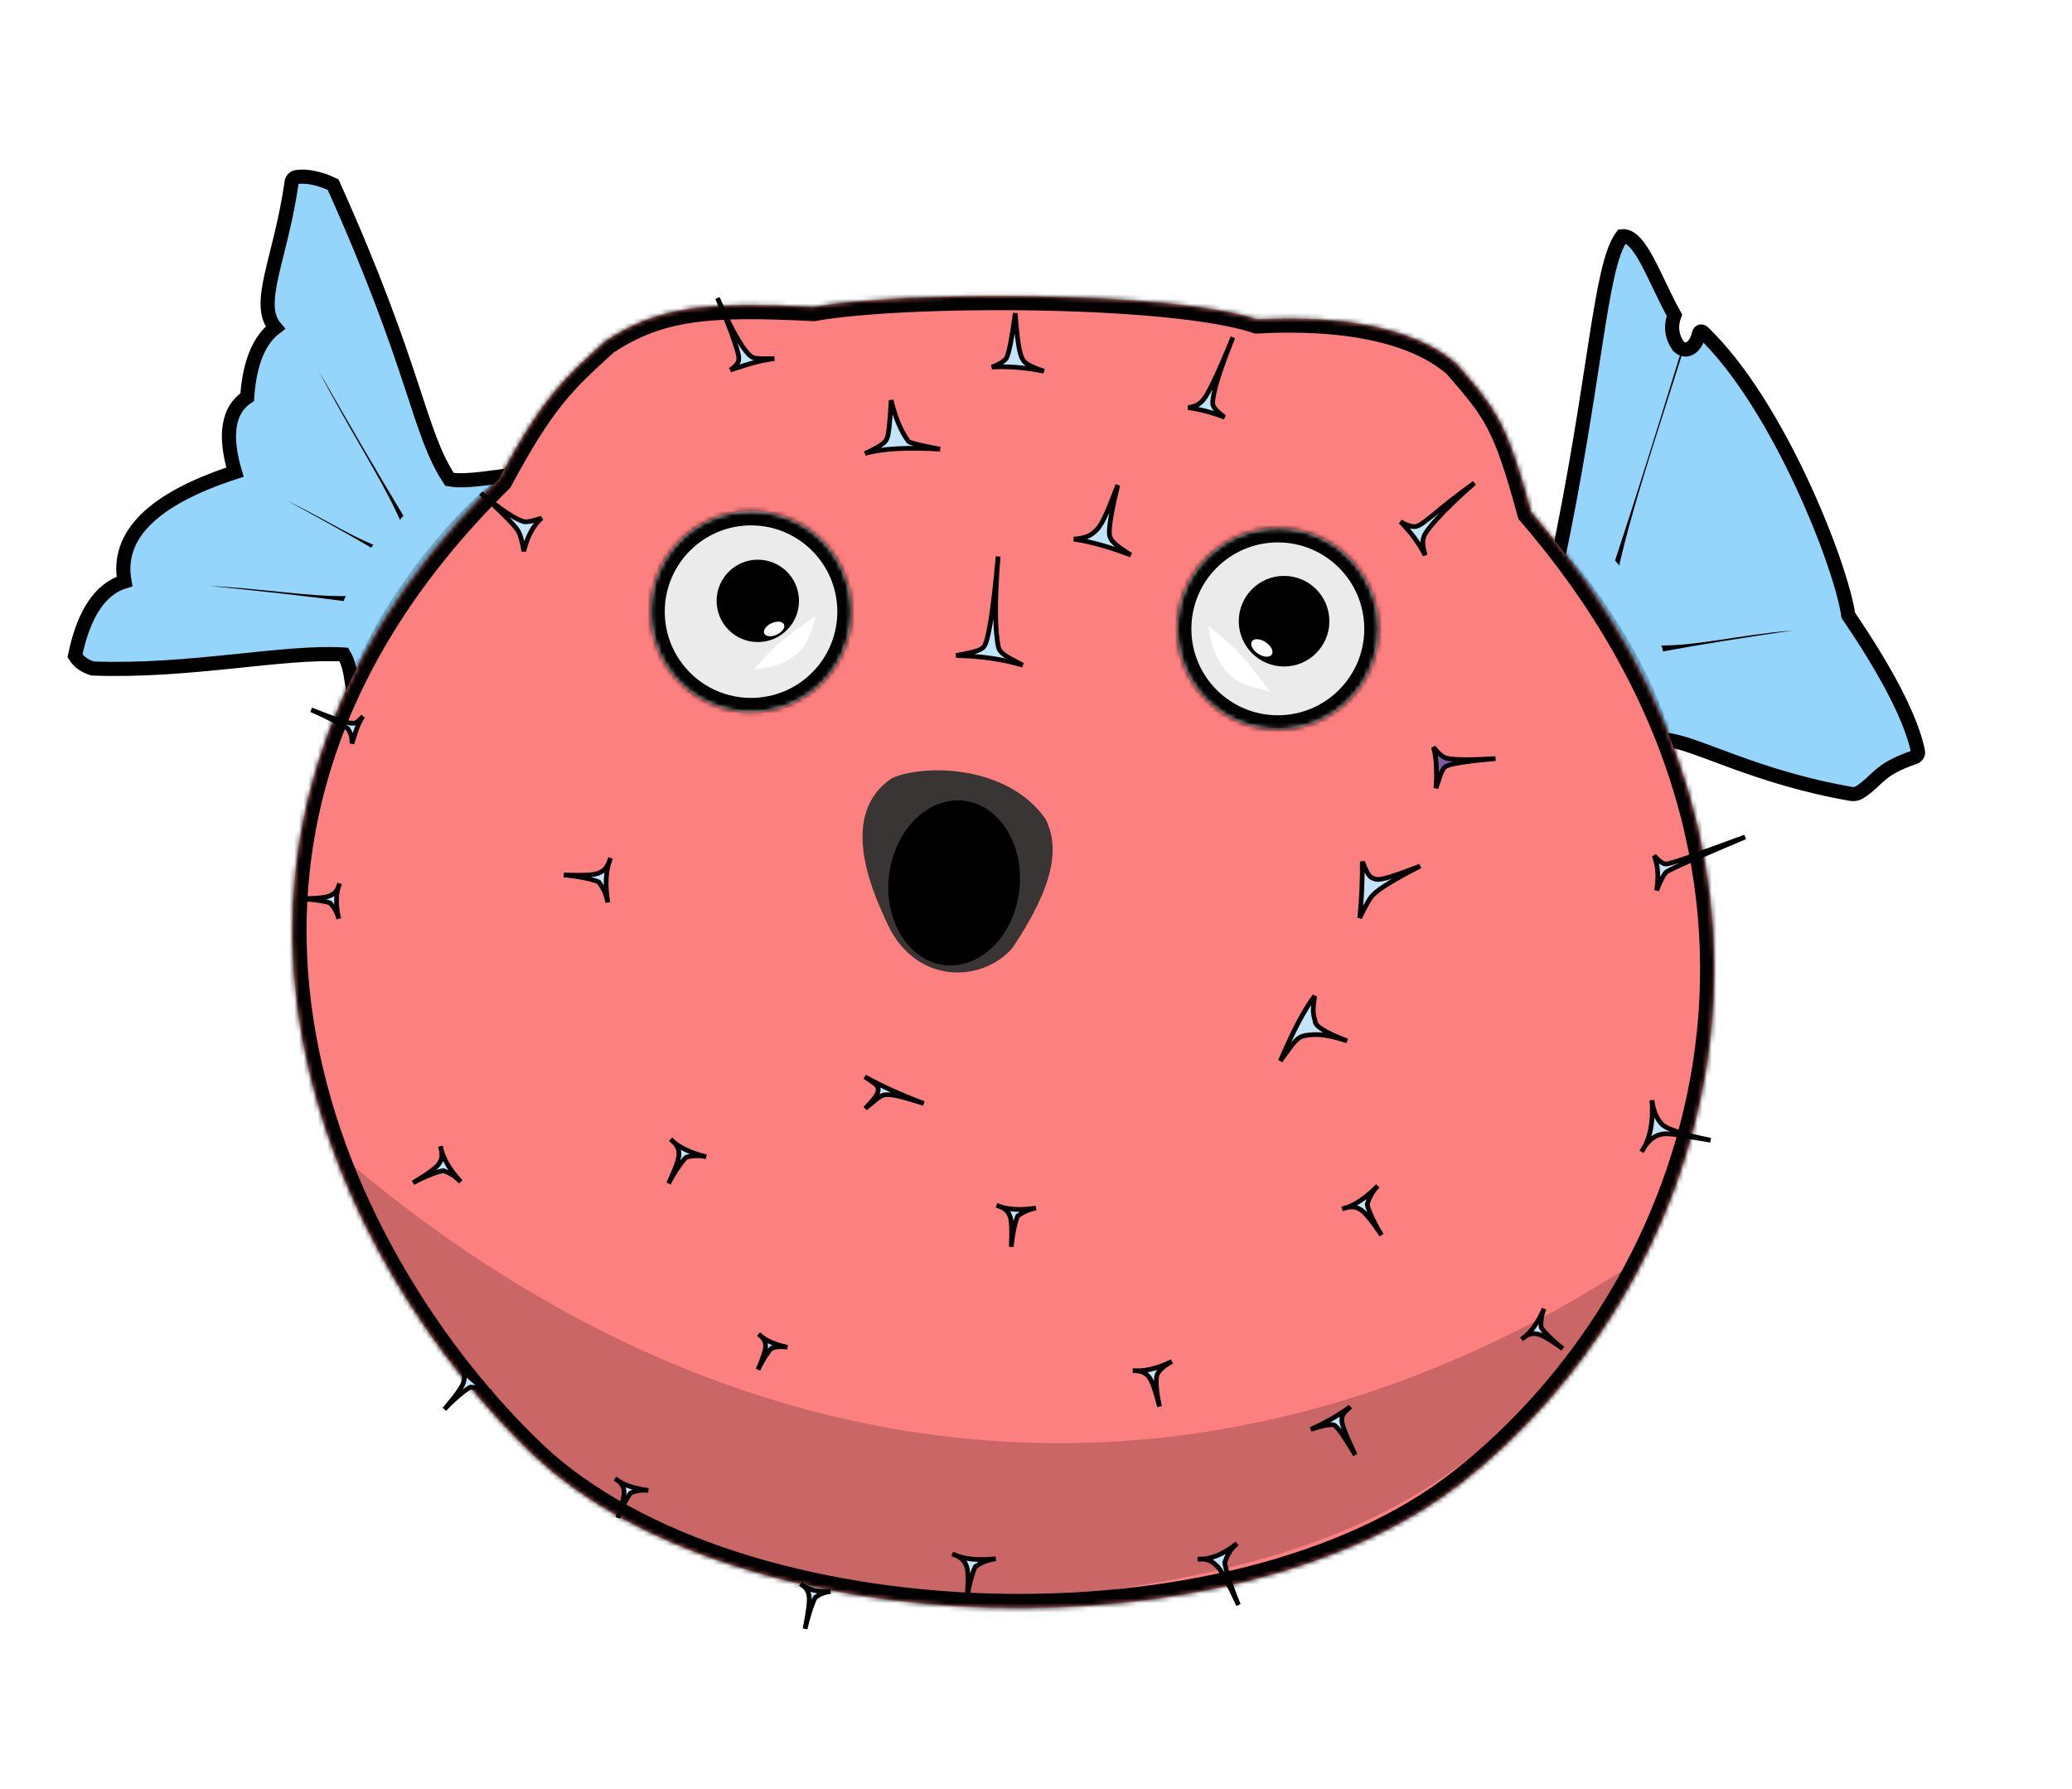 <?xml version="1.0" encoding="UTF-8" standalone="no"?><!-- Generator: Gravit.io --><svg xmlns="http://www.w3.org/2000/svg" xmlns:xlink="http://www.w3.org/1999/xlink" style="isolation:isolate" viewBox="0 0 440 380" width="440pt" height="380pt"><defs><clipPath id="_clipPath_Yr63g5QQhqv3CKdoRuP4YbQIX0GeEmMz"><rect width="440" height="380"/></clipPath></defs><g clip-path="url(#_clipPath_Yr63g5QQhqv3CKdoRuP4YbQIX0GeEmMz)"><path d=" M 76.667 152.708 C 74.266 146.93 75.14 142.596 73.021 139.022 C 60.27 138.215 40.447 142.767 19.683 141.992 C 17.974 141.475 16.729 140.581 15.924 139.281 C 17.775 130.339 21.286 125.087 26.434 123.496 C 24.664 113.669 32.492 105.942 49.893 100.288 C 47.557 92.359 48.432 87.053 52.495 84.343 C 52.979 77.176 54.973 72.273 58.455 69.605 C 54.118 64.492 59.587 55.099 61.943 38.619 C 62.01 38.148 62.446 37.699 62.915 37.618 C 64.869 37.281 67.769 37.774 70.742 39.218 C 88.553 78.823 88.724 91.605 95.457 101.828 C 100.531 102.691 108.026 100.251 118.479 100.288 C 102.432 113.445 88.503 130.927 76.667 152.708 Z " fill="rgb(149,212,251)" vector-effect="non-scaling-stroke" stroke-width="3" stroke="rgb(0,0,0)" stroke-linejoin="miter" stroke-linecap="square" stroke-miterlimit="3"/><path d=" M 330.391 120.783 C 339.265 134.173 343.719 148.841 349.047 165.713 C 350.523 164.161 351.537 161.157 353.731 157.127 C 359.905 157.6 372.662 165.112 393.202 168.641 C 393.696 168.726 394.44 168.573 394.862 168.301 C 399.06 165.588 398.655 163.537 406.612 160.807 C 407.087 160.644 407.393 160.112 407.295 159.62 C 406 153.115 401.015 143.188 392.493 130.701 C 391.036 120.204 377.712 85.994 361.669 70.599 C 361.307 70.252 360.919 70.366 360.803 70.854 C 360.103 73.813 358.106 75.18 356.4 73.527 C 354.973 71.451 354.716 69.275 355.578 66.934 C 351.355 59.424 348.336 49.753 344.437 50.175 C 339.636 56.632 338.967 80.412 330.391 120.783 Z " fill="rgb(149,212,251)" vector-effect="non-scaling-stroke" stroke-width="3" stroke="rgb(0,0,0)" stroke-linejoin="miter" stroke-linecap="square" stroke-miterlimit="3"/><mask id="_mask_3HegYbx6xZV6eKzPvMLz7e8WzZyfTbsv"><path d=" M 104.749 102.952 C 105.144 102.556 105.541 102.16 105.942 101.765 C 115.077 84.78 119.323 80.779 128.576 72.426 C 140.055 64.89 150.584 64.078 172.771 65.21 C 191.749 61.764 248.614 61.747 266.96 67.834 C 285.478 66.847 300.696 69.763 309.344 77.313 C 318.086 87.368 319.974 89.885 325.163 108.798 C 392.652 187.093 362.075 274.461 310.436 314.901 C 262.299 352.821 156.528 349.729 113.27 309.075 C 71.854 269.612 26.697 181.344 104.749 102.952 Z " fill="white" stroke="none"/></mask><path d=" M 104.749 102.952 C 105.144 102.556 105.541 102.16 105.942 101.765 C 115.077 84.78 119.323 80.779 128.576 72.426 C 140.055 64.89 150.584 64.078 172.771 65.21 C 191.749 61.764 248.614 61.747 266.96 67.834 C 285.478 66.847 300.696 69.763 309.344 77.313 C 318.086 87.368 319.974 89.885 325.163 108.798 C 392.652 187.093 362.075 274.461 310.436 314.901 C 262.299 352.821 156.528 349.729 113.27 309.075 C 71.854 269.612 26.697 181.344 104.749 102.952 Z " fill="rgb(253,128,128)"/><path d=" M 104.749 102.952 C 105.144 102.556 105.541 102.16 105.942 101.765 C 115.077 84.78 119.323 80.779 128.576 72.426 C 140.055 64.89 150.584 64.078 172.771 65.21 C 191.749 61.764 248.614 61.747 266.96 67.834 C 285.478 66.847 300.696 69.763 309.344 77.313 C 318.086 87.368 319.974 89.885 325.163 108.798 C 392.652 187.093 362.075 274.461 310.436 314.901 C 262.299 352.821 156.528 349.729 113.27 309.075 C 71.854 269.612 26.697 181.344 104.749 102.952 Z " fill="rgb(253,128,128)" mask="url(#_mask_3HegYbx6xZV6eKzPvMLz7e8WzZyfTbsv)" vector-effect="non-scaling-stroke" stroke-width="6" stroke="rgb(0,0,0)" stroke-linejoin="miter" stroke-linecap="square" stroke-miterlimit="3"/><path d=" M 73.513 126.614 C 64.991 126.691 56.505 125.095 44.362 124.431 C 55.065 125.518 64.456 126.534 73.001 127.666 C 73.185 127.132 73.124 126.97 73.513 126.614 Z " fill="rgb(0,0,0)"/><path d=" M 79.331 115.741 C 73.831 113.458 68.783 110.165 61.111 106.415 C 67.766 110.044 73.592 113.268 78.849 116.335 C 79.081 116.041 79.004 115.863 79.331 115.741 Z " fill="rgb(0,0,0)"/><path d=" M 84.964 110.448 C 80.538 100.758 74.701 92.221 67.711 78.822 C 74.315 90.368 80.164 100.465 85.668 109.543 C 85.295 110.033 85.251 109.867 84.964 110.448 Z " fill="rgb(0,0,0)"/><path d=" M 352.791 137.11 C 361.046 137.092 369.009 134.903 380.734 133.905 C 370.424 135.417 361.381 136.822 353.164 138.362 C 352.959 137.692 353.089 137.728 352.791 137.11 Z " fill="rgb(0,0,0)"/><path d=" M 343.827 120.17 C 346.816 107.074 351.853 92.24 357.278 74.995 C 357.569 73.957 356.769 75.503 357.064 74.425 C 351.915 91.177 347.337 105.841 342.966 119.065 C 343.424 119.665 343.445 119.433 343.827 120.17 Z " fill="rgb(0,0,0)"/><path d=" M 74.694 247.382 C 160.795 319.612 260.65 324.552 346.75 268.417 C 321.695 306.232 300.083 334.583 206.583 340.583 C 130.5 336.333 94.609 295.862 74.694 247.382 Z " fill="rgb(0,0,0)" fill-opacity="0.2"/><path d=" M 106.375 101.375 C 94.73 109.366 78.375 131.729 75.625 142.729 C 80.875 135.604 82.625 131.604 86.313 125.979 C 91.063 120.979 101 107.729 106.375 101.375 Z " fill="rgb(0,0,0)" fill-opacity="0.2"/><path d=" M 354.833 157.646 C 349.068 147.943 343.802 136.238 337.875 127.688 C 335.304 123.978 332.813 121.641 331.969 117.141 C 339.896 125.333 351.958 143.708 354.833 157.646 Z " fill="rgb(0,0,0)" fill-opacity="0.2"/><path d=" M 129.657 182.24 C 129.212 183.797 128.46 184.91 127.39 185.311 C 126.427 185.93 123.52 185.982 119.719 185.842 C 123.767 186.173 126.569 187.039 127.148 187.338 C 127.983 188.473 128.662 189.607 129.078 191.696 C 128.449 187.825 128.645 184.676 129.657 182.24 Z " fill="rgb(194,229,251)" vector-effect="non-scaling-stroke" stroke-width="1" stroke="rgb(0,0,0)" stroke-linejoin="miter" stroke-linecap="square" stroke-miterlimit="3"/><path d=" M 211.634 256.016 C 213.009 256.421 213.988 257.095 214.335 258.045 C 214.876 258.901 214.9 261.474 214.749 264.837 C 215.071 261.256 215.858 258.783 216.127 258.273 C 217.137 257.542 218.146 256.95 219.997 256.597 C 216.567 257.126 213.782 256.929 211.634 256.016 Z " fill="rgb(194,229,251)" vector-effect="non-scaling-stroke" stroke-width="1" stroke="rgb(0,0,0)" stroke-linejoin="miter" stroke-linecap="square" stroke-miterlimit="3"/><path d=" M 285.018 256.786 C 286.458 256.246 287.733 256.191 288.644 256.782 C 289.66 257.167 291.343 259.358 293.384 262.339 C 291.349 259.061 290.427 256.432 290.327 255.821 C 290.722 254.542 291.205 253.383 292.564 251.885 C 289.965 254.553 287.45 256.182 285.018 256.786 Z " fill="rgb(194,229,251)" vector-effect="non-scaling-stroke" stroke-width="1" stroke="rgb(0,0,0)" stroke-linejoin="miter" stroke-linecap="square" stroke-miterlimit="3"/><path d=" M 348.607 244.627 C 349.467 242.886 351.021 241.268 352.601 240.989 C 354.059 240.437 357.876 241.344 363.258 242.182 C 357.553 241.077 354.034 239.774 353.049 238.921 C 352.017 237.929 351.097 236.195 350.81 233.68 C 351.14 238.315 350.401 241.96 348.607 244.627 Z " fill="rgb(194,229,251)" vector-effect="non-scaling-stroke" stroke-width="1" stroke="rgb(0,0,0)" stroke-linejoin="miter" stroke-linecap="square" stroke-miterlimit="3"/><path d=" M 254.334 331.171 C 255.909 331.016 257.28 331.398 258.224 332.441 C 259.292 333.27 260.974 336.541 262.996 340.906 C 260.997 336.18 260.155 332.64 260.083 331.857 C 260.578 330.431 261.16 329.183 262.702 327.829 C 259.765 330.178 256.976 331.287 254.334 331.171 Z " fill="rgb(194,229,251)" vector-effect="non-scaling-stroke" stroke-width="1" stroke="rgb(0,0,0)" stroke-linejoin="miter" stroke-linecap="square" stroke-miterlimit="3"/><path d=" M 323.131 284.449 C 324.165 283.541 325.213 283.091 326.162 283.296 C 327.134 283.296 329.235 284.595 331.886 286.441 C 329.146 284.345 327.542 282.439 327.265 281.96 C 327.19 280.765 327.226 279.643 327.889 277.96 C 326.56 281.014 324.974 283.173 323.131 284.449 Z " fill="rgb(194,229,251)" vector-effect="non-scaling-stroke" stroke-width="1" stroke="rgb(0,0,0)" stroke-linejoin="miter" stroke-linecap="square" stroke-miterlimit="3"/><path d=" M 240.564 291.115 C 242.022 291.097 243.176 291.458 243.798 292.278 C 244.58 292.948 245.375 295.442 246.236 298.757 C 245.476 295.18 245.379 292.989 245.755 291.888 C 246.218 290.981 247.175 290.072 248.869 289.174 C 245.693 290.716 242.927 291.359 240.564 291.115 Z " fill="rgb(194,229,251)" vector-effect="non-scaling-stroke" stroke-width="1" stroke="rgb(0,0,0)" stroke-linejoin="miter" stroke-linecap="square" stroke-miterlimit="3"/><path d=" M 202.237 330.063 C 203.742 330.571 204.796 331.359 205.139 332.426 C 205.7 333.398 205.615 336.247 205.301 339.962 C 205.814 336.013 206.793 333.311 207.112 332.757 C 208.263 331.992 209.405 331.381 211.469 331.071 C 207.65 331.507 204.576 331.167 202.237 330.063 Z " fill="rgb(194,229,251)" vector-effect="non-scaling-stroke" stroke-width="1" stroke="rgb(0,0,0)" stroke-linejoin="miter" stroke-linecap="square" stroke-miterlimit="3"/><path d=" M 170.01 336.435 C 171.007 337.02 171.653 337.837 171.764 338.866 C 172.041 339.82 171.633 342.496 170.959 345.972 C 171.802 342.291 172.821 339.816 173.113 339.317 C 174.017 338.679 174.896 338.184 176.387 338.039 C 173.644 338.178 171.522 337.64 170.01 336.435 Z " fill="rgb(194,229,251)" vector-effect="non-scaling-stroke" stroke-width="1" stroke="rgb(0,0,0)" stroke-linejoin="miter" stroke-linecap="square" stroke-miterlimit="3"/><path d=" M 142.411 241.994 C 143.536 242.89 144.193 243.886 144.157 244.9 C 144.336 245.901 143.388 248.303 141.978 251.372 C 143.629 248.165 145.294 246.162 145.737 245.789 C 146.952 245.491 148.114 245.321 149.968 245.691 C 146.579 244.888 144.064 243.654 142.411 241.994 Z " fill="rgb(194,229,251)" vector-effect="non-scaling-stroke" stroke-width="1" stroke="rgb(0,0,0)" stroke-linejoin="miter" stroke-linecap="square" stroke-miterlimit="3"/><path d=" M 161.097 283.382 C 162.02 284.073 162.569 284.855 162.564 285.669 C 162.731 286.466 162.028 288.412 160.97 290.904 C 162.218 288.296 163.505 286.653 163.85 286.344 C 164.817 286.076 165.744 285.913 167.238 286.166 C 164.504 285.603 162.461 284.673 161.097 283.382 Z " fill="rgb(194,229,251)" vector-effect="non-scaling-stroke" stroke-width="1" stroke="rgb(0,0,0)" stroke-linejoin="miter" stroke-linecap="square" stroke-miterlimit="3"/><path d=" M 130.633 314.058 C 131.719 314.735 132.401 315.549 132.473 316.45 C 132.734 317.316 132.14 319.537 131.206 322.395 C 132.339 319.39 133.607 317.45 133.96 317.074 C 135.005 316.687 136.015 316.418 137.692 316.557 C 134.614 316.192 132.264 315.357 130.633 314.058 Z " fill="rgb(194,229,251)" vector-effect="non-scaling-stroke" stroke-width="1" stroke="rgb(0,0,0)" stroke-linejoin="miter" stroke-linecap="square" stroke-miterlimit="3"/><path d=" M 97.557 289.73 C 98.464 290.988 98.854 292.213 98.521 293.255 C 98.416 294.345 96.731 296.56 94.373 299.334 C 97.022 296.488 99.333 294.896 99.901 294.637 C 101.249 294.682 102.504 294.845 104.32 295.77 C 101.038 293.949 98.788 291.935 97.557 289.73 Z " fill="rgb(194,229,251)" vector-effect="non-scaling-stroke" stroke-width="1" stroke="rgb(0,0,0)" stroke-linejoin="miter" stroke-linecap="square" stroke-miterlimit="3"/><path d=" M 72.109 187.663 C 71.774 188.91 71.154 189.818 70.231 190.177 C 69.409 190.703 66.865 190.857 63.531 190.895 C 67.088 190.998 69.573 191.573 70.091 191.786 C 70.862 192.65 71.497 193.519 71.935 195.151 C 71.247 192.12 71.308 189.626 72.109 187.663 Z " fill="rgb(194,229,251)" vector-effect="non-scaling-stroke" stroke-width="1" stroke="rgb(0,0,0)" stroke-linejoin="miter" stroke-linecap="square" stroke-miterlimit="3"/><path d=" M 93.533 243.474 C 93.974 244.893 93.955 246.125 93.335 246.97 C 92.907 247.929 90.701 249.428 87.714 251.229 C 90.987 249.451 93.573 248.709 94.167 248.647 C 95.378 249.099 96.469 249.629 97.837 251.023 C 95.41 248.368 93.98 245.853 93.533 243.474 Z " fill="rgb(194,229,251)" vector-effect="non-scaling-stroke" stroke-width="1" stroke="rgb(0,0,0)" stroke-linejoin="miter" stroke-linecap="square" stroke-miterlimit="3"/><path d=" M 77.068 152.169 C 76.219 152.951 75.855 153.782 74.591 153.591 C 73.395 153.578 70.205 152.414 66.084 150.765 C 70.431 152.634 73.292 154.323 73.855 154.746 C 74.504 155.793 74.772 156.468 74.739 157.932 C 75.375 156.001 75.821 153.992 77.068 152.169 Z " fill="rgb(194,229,251)" vector-effect="non-scaling-stroke" stroke-width="1" stroke="rgb(0,0,0)" stroke-linejoin="miter" stroke-linecap="square" stroke-miterlimit="3"/><path d=" M 279.179 211.554 C 278.864 213.958 278.647 214.959 279.274 216.827 C 279.193 217.934 281.467 219.357 286.083 221.083 C 280.71 219.348 279.037 219.712 277.145 219.948 C 275.526 220.279 274.939 221.074 271.896 225.34 C 274.606 218.955 277.039 214.365 279.179 211.554 Z " fill="rgb(194,229,251)" vector-effect="non-scaling-stroke" stroke-width="1" stroke="rgb(0,0,0)" stroke-linejoin="miter" stroke-linecap="square" stroke-miterlimit="3"/><path d=" M 289.298 183.005 C 289.324 187.135 289.146 191.131 288.747 194.975 C 290.072 192.167 291.023 190.545 291.582 190.092 C 292.701 188.84 296.041 186.798 301.583 183.95 C 295.307 186.35 292.776 187.172 291.818 186.627 C 290.788 186.404 290.334 185.494 289.298 183.005 Z " fill="rgb(194,229,251)" vector-effect="non-scaling-stroke" stroke-width="1" stroke="rgb(0,0,0)" stroke-linejoin="miter" stroke-linecap="square" stroke-miterlimit="3"/><path d=" M 203.028 139.24 C 206.249 138.562 207.918 138.387 208.885 137.421 C 209.877 136.283 210.904 129.88 211.955 118.201 C 211.202 127.646 211.248 134.137 212.069 137.648 C 212.694 139.127 214.283 139.698 217.187 141.287 C 212.884 139.998 208.168 139.32 203.028 139.24 Z " fill="rgb(194,229,251)" vector-effect="non-scaling-stroke" stroke-width="1" stroke="rgb(0,0,0)" stroke-linejoin="miter" stroke-linecap="square" stroke-miterlimit="3"/><path d=" M 183.644 228.698 C 185.858 230.224 186.493 230.555 186.488 231.364 C 186.552 232.229 185.817 233.284 183.733 235.453 C 186.464 233.195 187.16 232.525 188.177 232.52 C 189.649 232.451 191.251 232.809 196.177 234.387 C 191.196 232.5 187.023 230.609 183.644 228.698 Z " fill="rgb(194,229,251)" vector-effect="non-scaling-stroke" stroke-width="1" stroke="rgb(0,0,0)" stroke-linejoin="miter" stroke-linecap="square" stroke-miterlimit="3"/><path d=" M 286.769 298.782 C 284.273 300.609 281.462 302.22 278.329 303.605 C 280.794 302.801 282.405 302.482 283.152 302.641 C 283.936 302.808 285.313 304.989 287.794 309.031 C 285.682 304.568 284.8 302.276 284.96 301.495 C 284.92 300.598 285.354 300.065 286.769 298.782 Z " fill="rgb(194,229,251)" vector-effect="non-scaling-stroke" stroke-width="1" stroke="rgb(0,0,0)" stroke-linejoin="miter" stroke-linecap="square" stroke-miterlimit="3"/><path d=" M 351.252 181.742 C 352.072 183.656 352.26 186.125 351.8 189.132 C 352.616 187.002 353.326 185.682 353.921 185.163 C 355.087 184.432 360.644 181.971 370.583 177.773 C 360.603 181.474 355.028 183.393 353.852 183.521 C 353.239 183.562 352.375 182.972 351.252 181.742 Z " fill="rgb(194,229,251)" vector-effect="non-scaling-stroke" stroke-width="1" stroke="rgb(0,0,0)" stroke-linejoin="miter" stroke-linecap="square" stroke-miterlimit="3"/><path d=" M 115.03 110.014 C 113.21 111.65 111.951 114.006 111.24 117.07 C 110.885 114.878 110.447 113.396 109.916 112.611 C 109.29 111.586 106.698 108.967 102.125 104.742 C 106.412 108.279 109.459 110.303 111.253 110.801 C 112.059 110.912 113.322 110.653 115.03 110.014 Z " fill="rgb(194,229,251)" vector-effect="non-scaling-stroke" stroke-width="1" stroke="rgb(0,0,0)" stroke-linejoin="miter" stroke-linecap="square" stroke-miterlimit="3"/><path d=" M 183.694 96.322 C 187.201 95.28 192.522 94.978 199.638 95.398 C 195.542 94.638 193.314 94.105 192.937 93.781 C 191.315 91.578 190.095 88.664 189.24 85 C 188.986 89.848 188.684 92.588 188.316 93.203 C 188.117 93.963 186.588 95.015 183.694 96.322 Z " fill="rgb(194,229,251)" vector-effect="non-scaling-stroke" stroke-width="1" stroke="rgb(0,0,0)" stroke-linejoin="miter" stroke-linecap="square" stroke-miterlimit="3"/><path d=" M 155.09 78.588 C 157.847 77.714 160.767 76.596 164.448 76.177 C 161.776 76.214 160.421 76.216 159.746 75.871 C 158.213 74.976 155.75 71.005 152.361 63.306 C 155.627 71.114 157.13 75.481 156.86 76.398 C 156.857 77.036 156.271 77.769 155.09 78.588 Z " fill="rgb(194,229,251)" vector-effect="non-scaling-stroke" stroke-width="1" stroke="rgb(0,0,0)" stroke-linejoin="miter" stroke-linecap="square" stroke-miterlimit="3"/><path d=" M 210.626 77.97 C 213.877 77.751 217.571 78.042 221.694 78.828 C 218.977 77.95 217.487 77.128 217.21 76.348 C 216.528 75.474 215.992 72.204 215.588 66.52 C 214.898 71.839 214.267 75.056 213.68 76.157 C 213.027 76.865 212.019 77.479 210.626 77.97 Z " fill="rgb(194,229,251)" vector-effect="non-scaling-stroke" stroke-width="1" stroke="rgb(0,0,0)" stroke-linejoin="miter" stroke-linecap="square" stroke-miterlimit="3"/><path d=" M 228.028 114.508 C 231.655 115.049 235.695 116.182 240.134 117.891 C 237.372 116.167 235.923 114.926 235.772 114.152 C 235.236 113.269 235.775 109.564 237.374 103.025 C 234.99 109.227 233.903 111.83 232.389 112.995 C 231.266 114.034 229.995 114.342 228.028 114.508 Z " fill="rgb(194,229,251)" vector-effect="non-scaling-stroke" stroke-width="1" stroke="rgb(0,0,0)" stroke-linejoin="miter" stroke-linecap="square" stroke-miterlimit="3"/><path d=" M 252.308 86.578 C 254.91 86.948 257.502 87.637 260.06 88.622 C 258.413 87.425 257.572 86.466 257.523 85.733 C 257.457 83.658 258.894 78.964 261.821 71.639 C 258.732 79.157 256.646 83.577 255.55 84.887 C 254.602 86.007 253.759 86.353 252.308 86.578 Z " fill="rgb(194,229,251)" vector-effect="non-scaling-stroke" stroke-width="1" stroke="rgb(0,0,0)" stroke-linejoin="miter" stroke-linecap="square" stroke-miterlimit="3"/><path d=" M 297.404 110.813 C 299.69 113.126 301.435 115.51 302.626 117.955 C 302.122 116.031 302.024 114.781 302.319 114.192 C 302.401 113.069 305.954 108.833 313.096 102.583 C 305.852 107.711 302.324 111.517 300.706 111.812 C 299.99 111.98 298.894 111.651 297.404 110.813 Z " fill="rgb(194,229,251)" vector-effect="non-scaling-stroke" stroke-width="1" stroke="rgb(0,0,0)" stroke-linejoin="miter" stroke-linecap="square" stroke-miterlimit="3"/><path d=" M 304.399 158.679 C 305.021 160.829 305.201 163.738 304.93 167.398 C 306.003 164.27 306.235 163.18 307.163 162.719 C 308.316 162.16 311.792 161.631 317.583 161.124 C 312.27 161.459 308.764 161.426 307.057 161.018 C 306.19 160.668 305.306 159.891 304.399 158.679 Z " fill="rgb(129,89,166)" vector-effect="non-scaling-stroke" stroke-width="1" stroke="rgb(0,0,0)" stroke-linejoin="miter" stroke-linecap="square" stroke-miterlimit="3"/><path d=" M 188.028 195.306 C 184.938 188.623 178.167 172.875 189.361 165.306 C 196.042 162.25 214.012 162.371 222.028 173.972 C 225.042 180 223.957 187.94 215.028 201.306 C 208.57 208.852 193.945 209.414 188.028 195.306 Z " fill="rgb(57,53,53)"/><defs><filter id="jSHlzj8jtkkKAtMW4ayoubEoygboCYFN" x="-200%" y="-200%" width="400%" height="400%" filterUnits="objectBoundingBox" color-interpolation-filters="sRGB"><feGaussianBlur xmlns="http://www.w3.org/2000/svg" in="SourceGraphic" stdDeviation="0"/><feOffset xmlns="http://www.w3.org/2000/svg" dx="-1" dy="-1" result="pf_100_offsetBlur"/><feFlood xmlns="http://www.w3.org/2000/svg" flood-color="#000000" flood-opacity="0.5"/><feComposite xmlns="http://www.w3.org/2000/svg" in2="pf_100_offsetBlur" operator="in" result="pf_100_dropShadow"/><feBlend xmlns="http://www.w3.org/2000/svg" in="SourceGraphic" in2="pf_100_dropShadow" mode="normal" result="_out_lFkNHmAhk2r2Ij5nSEDTc5fHfIMx3X8H"/><feOffset xmlns="http://www.w3.org/2000/svg" in="_out_lFkNHmAhk2r2Ij5nSEDTc5fHfIMx3X8H" dx="3" dy="4"/><feGaussianBlur xmlns="http://www.w3.org/2000/svg" stdDeviation="0" result="pf_101_offsetBlur"/><feComposite xmlns="http://www.w3.org/2000/svg" in="_out_lFkNHmAhk2r2Ij5nSEDTc5fHfIMx3X8H" in2="pf_101_offsetBlur" result="pf_101_inverse" operator="out"/><feFlood xmlns="http://www.w3.org/2000/svg" flood-color="#000000" flood-opacity="0.25" result="pf_101_color"/><feComposite xmlns="http://www.w3.org/2000/svg" in="pf_101_color" in2="pf_101_inverse" operator="in" result="pf_101_shadow"/><feComposite xmlns="http://www.w3.org/2000/svg" in="pf_101_shadow" in2="_out_lFkNHmAhk2r2Ij5nSEDTc5fHfIMx3X8H" operator="over" result="_out_8J3c11HOW3V2JrIGed7RK3dyYzvf2lvS"/><feMerge><feMergeNode in="_out_8J3c11HOW3V2JrIGed7RK3dyYzvf2lvS"/></feMerge></filter></defs><g filter="url(#jSHlzj8jtkkKAtMW4ayoubEoygboCYFN)"><mask id="_mask_EkPUT81JPreuJTqau3f7Zu90jrSykRaR"><circle vector-effect="non-scaling-stroke" cx="157.487" cy="126.914" r="21.32" fill="white" stroke="none"/></mask><circle vector-effect="non-scaling-stroke" cx="157.487" cy="126.914" r="21.32" fill="rgb(235,235,235)"/><circle vector-effect="non-scaling-stroke" cx="157.487" cy="126.914" r="21.32" fill="rgb(235,235,235)" mask="url(#_mask_EkPUT81JPreuJTqau3f7Zu90jrSykRaR)" stroke-width="6" stroke="rgb(0,0,0)" stroke-linejoin="miter" stroke-linecap="square" stroke-miterlimit="3"/></g><circle vector-effect="non-scaling-stroke" cx="160.926" cy="127.626" r="8.747" fill="rgb(0,0,0)"/><path d=" M 162.297 134.549 C 161.989 133.879 162.677 132.905 163.831 132.375 C 164.985 131.845 166.172 131.958 166.48 132.628 C 166.787 133.298 166.1 134.272 164.945 134.802 C 163.791 135.332 162.604 135.219 162.297 134.549 Z " fill="rgb(255,255,255)"/><defs><filter id="0MWGokd2aqzMmB5MTgUf6Cc7lExJAqgM" x="-200%" y="-200%" width="400%" height="400%" filterUnits="objectBoundingBox" color-interpolation-filters="sRGB"><feGaussianBlur xmlns="http://www.w3.org/2000/svg" in="SourceGraphic" stdDeviation="0"/><feOffset xmlns="http://www.w3.org/2000/svg" dx="1" dy="-1" result="pf_100_offsetBlur"/><feFlood xmlns="http://www.w3.org/2000/svg" flood-color="#000000" flood-opacity="0.5"/><feComposite xmlns="http://www.w3.org/2000/svg" in2="pf_100_offsetBlur" operator="in" result="pf_100_dropShadow"/><feBlend xmlns="http://www.w3.org/2000/svg" in="SourceGraphic" in2="pf_100_dropShadow" mode="normal" result="_out_O5ap8iFfbQNMxFZbD5jW3tbMW4mIxXRw"/><feOffset xmlns="http://www.w3.org/2000/svg" in="_out_O5ap8iFfbQNMxFZbD5jW3tbMW4mIxXRw" dx="-3" dy="4"/><feGaussianBlur xmlns="http://www.w3.org/2000/svg" stdDeviation="0" result="pf_101_offsetBlur"/><feComposite xmlns="http://www.w3.org/2000/svg" in="_out_O5ap8iFfbQNMxFZbD5jW3tbMW4mIxXRw" in2="pf_101_offsetBlur" result="pf_101_inverse" operator="out"/><feFlood xmlns="http://www.w3.org/2000/svg" flood-color="#000000" flood-opacity="0.25" result="pf_101_color"/><feComposite xmlns="http://www.w3.org/2000/svg" in="pf_101_color" in2="pf_101_inverse" operator="in" result="pf_101_shadow"/><feComposite xmlns="http://www.w3.org/2000/svg" in="pf_101_shadow" in2="_out_O5ap8iFfbQNMxFZbD5jW3tbMW4mIxXRw" operator="over" result="_out_EADYZqhPK78oCvqK9RsiHydsLxas2GxI"/><feMerge><feMergeNode in="_out_EADYZqhPK78oCvqK9RsiHydsLxas2GxI"/></feMerge></filter></defs><g filter="url(#0MWGokd2aqzMmB5MTgUf6Cc7lExJAqgM)"><mask id="_mask_isFX8VedHrsqCplCPJ7MDyWrnsaUC0NW"><circle vector-effect="non-scaling-stroke" cx="273.354" cy="130.565" r="21.357" fill="white" stroke="none"/></mask><circle vector-effect="non-scaling-stroke" cx="273.354" cy="130.565" r="21.357" fill="rgb(235,235,235)"/><circle vector-effect="non-scaling-stroke" cx="273.354" cy="130.565" r="21.357" fill="rgb(235,235,235)" mask="url(#_mask_isFX8VedHrsqCplCPJ7MDyWrnsaUC0NW)" stroke-width="6" stroke="rgb(0,0,0)" stroke-linejoin="miter" stroke-linecap="square" stroke-miterlimit="3"/></g><circle vector-effect="non-scaling-stroke" cx="272.68" cy="131.941" r="9.621" fill="rgb(0,0,0)"/><path d=" M 173.352 130.698 C 165.293 136.543 164.363 137.148 160.183 142.204 C 165.28 141.623 166.832 140.734 169.644 138.624 C 171.818 136.259 172.073 134.597 173.352 130.698 Z " fill="rgb(255,255,255)"/><path d=" M 269.846 146.974 C 263.065 138.375 262.359 137.38 256.617 133.01 C 257.481 138.586 258.527 140.252 260.97 143.25 C 263.665 145.534 265.503 145.741 269.846 146.974 Z " fill="rgb(255,255,255)"/><path d=" M 265.847 136.228 C 266.295 135.552 267.604 135.629 268.769 136.4 C 269.933 137.171 270.516 138.346 270.069 139.022 C 269.621 139.698 268.312 139.621 267.147 138.85 C 265.982 138.079 265.4 136.904 265.847 136.228 Z " fill="rgb(255,255,255)"/><path d=" M 188.801 185.85 C 189.972 176.22 197.117 169.155 204.746 170.083 C 212.374 171.011 217.617 179.582 216.446 189.212 C 215.275 198.842 208.13 205.907 200.501 204.979 C 192.873 204.051 187.63 195.479 188.801 185.85 Z " fill="rgb(0,0,0)"/></g></svg>